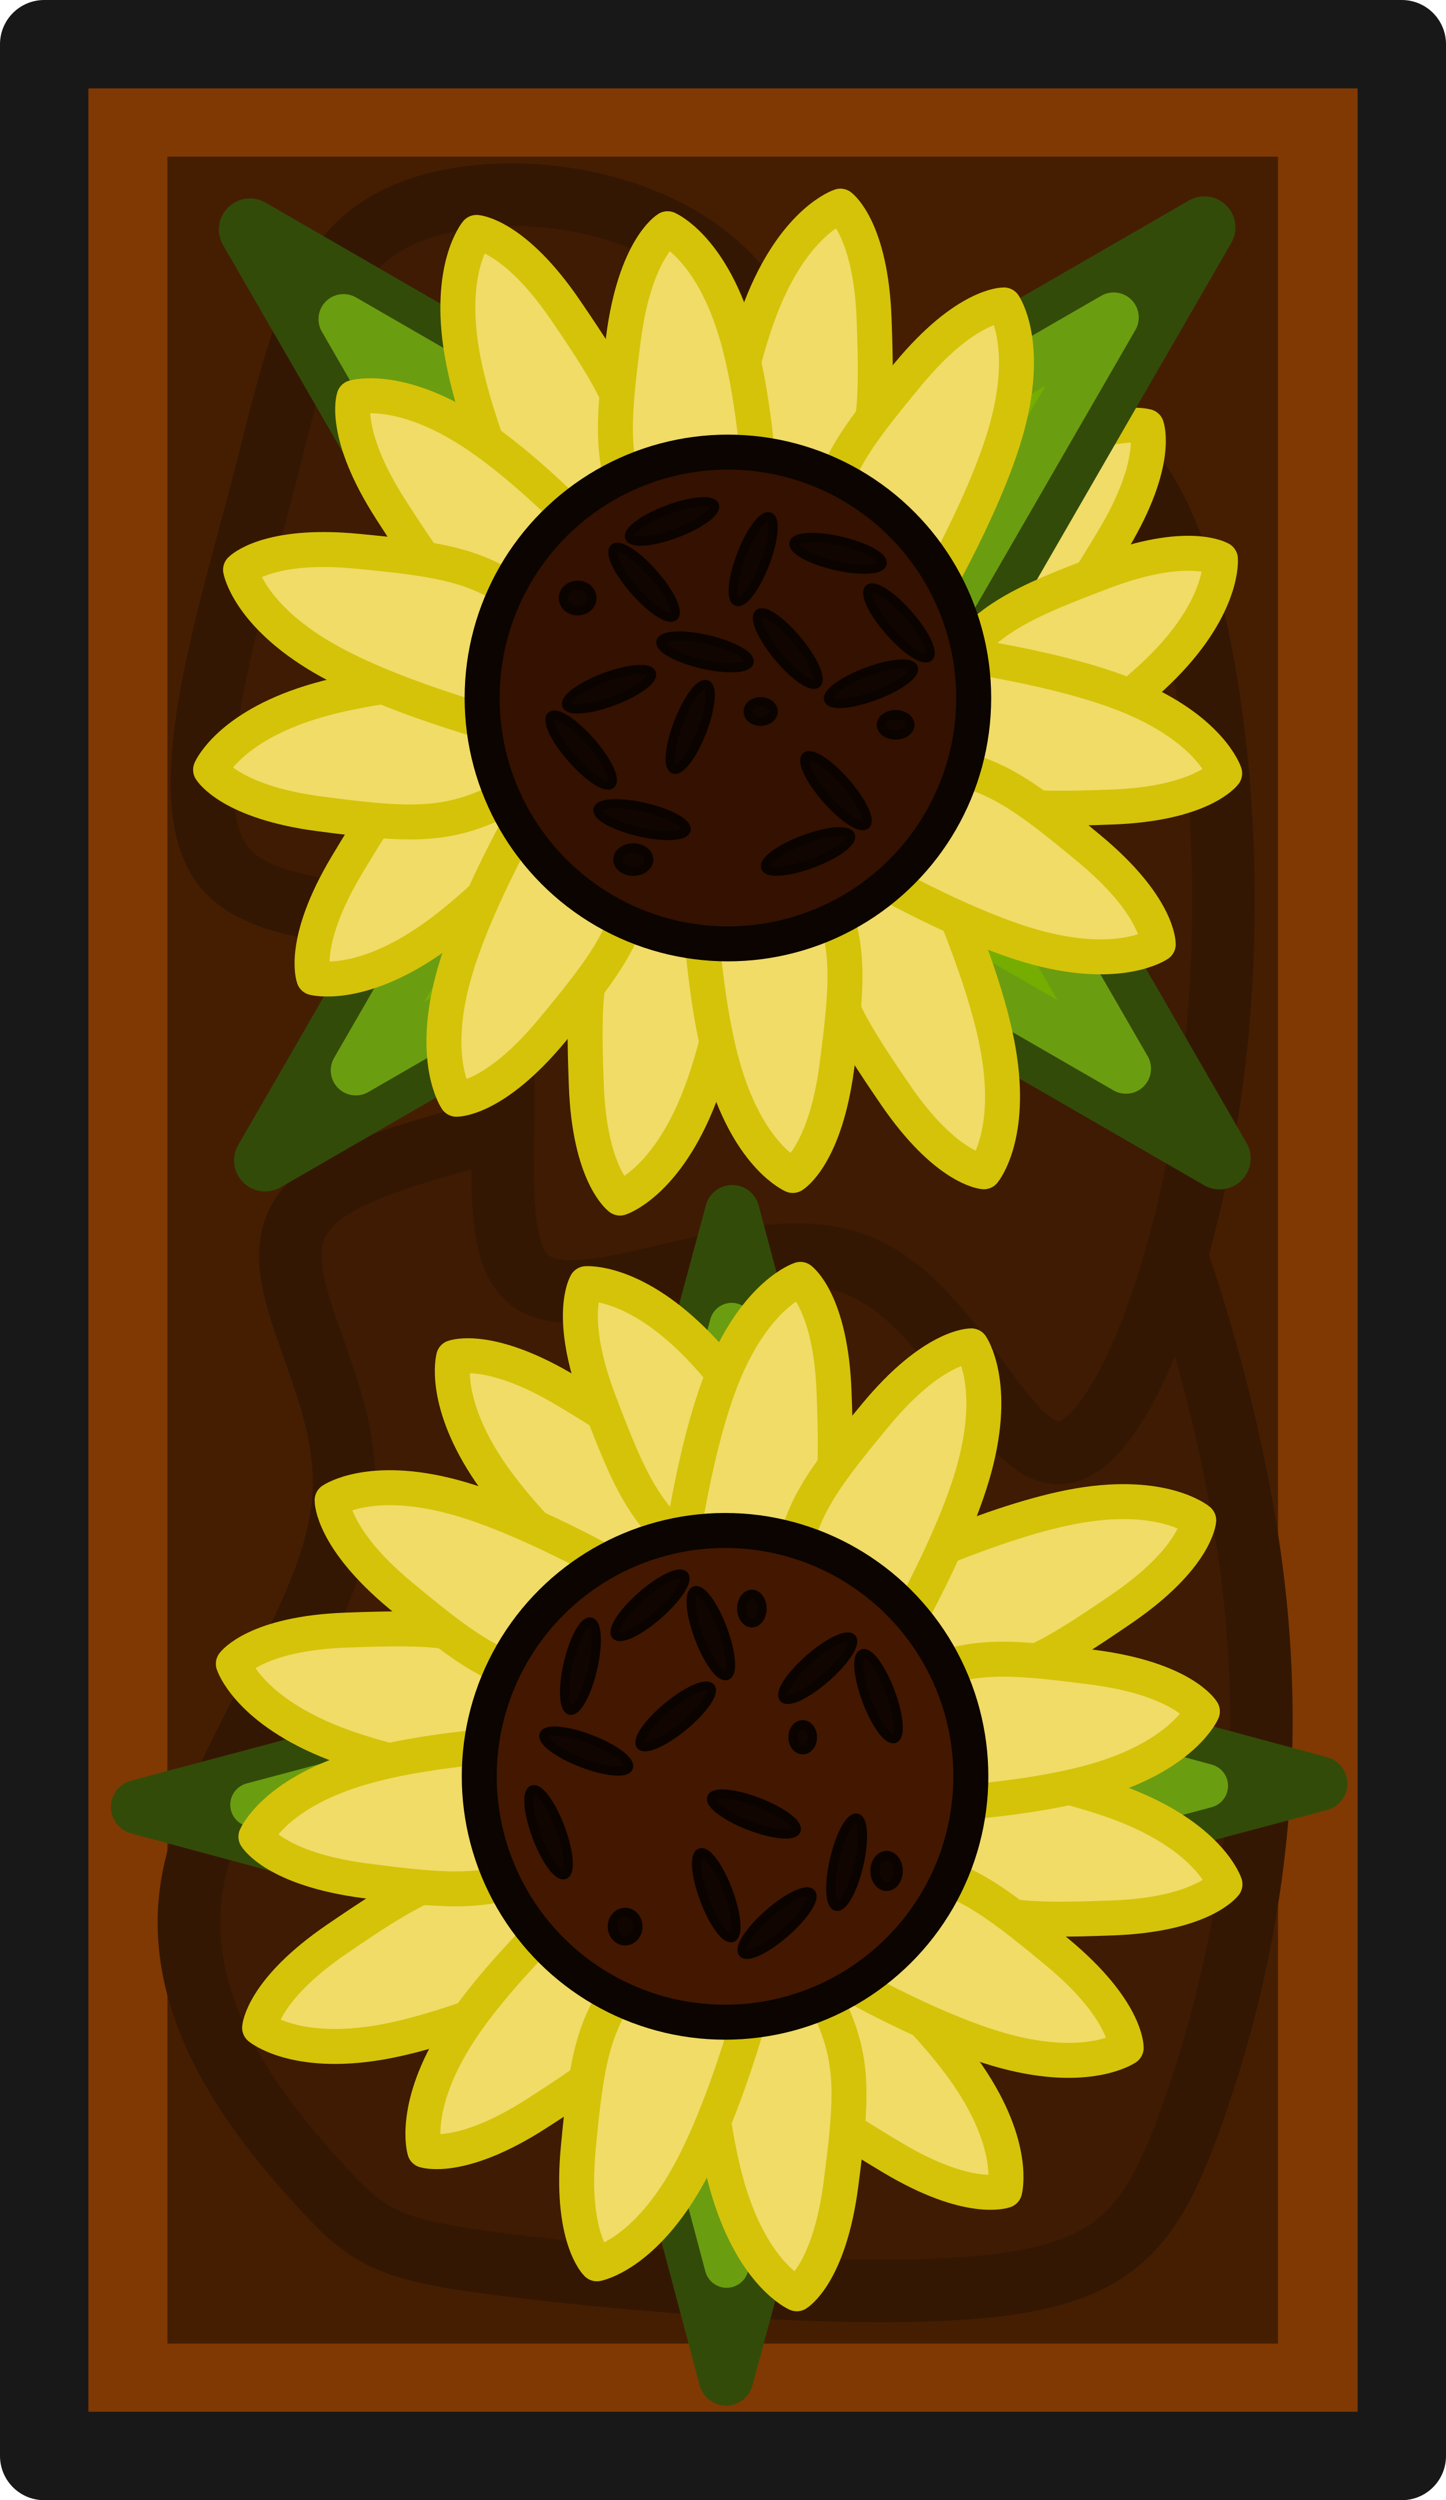 <?xml version="1.0" encoding="UTF-8" standalone="no"?>
<!-- Created with Inkscape (http://www.inkscape.org/) -->

<svg
   width="57.75mm"
   height="99.823mm"
   viewBox="0 0 57.75 99.823"
   version="1.1"
   id="svg1"
   inkscape:export-filename="flower_garden_3.svg"
   inkscape:export-xdpi="96"
   inkscape:export-ydpi="96"
   xml:space="preserve"
   sodipodi:docname="flower_garden_4.svg"
   inkscape:version="1.3 (0e150ed6c4, 2023-07-21)"
   xmlns:inkscape="http://www.inkscape.org/namespaces/inkscape"
   xmlns:sodipodi="http://sodipodi.sourceforge.net/DTD/sodipodi-0.dtd"
   xmlns="http://www.w3.org/2000/svg"
   xmlns:svg="http://www.w3.org/2000/svg"><sodipodi:namedview
     id="namedview1"
     pagecolor="#ffffff"
     bordercolor="#000000"
     borderopacity="0.25"
     inkscape:showpageshadow="2"
     inkscape:pageopacity="0.0"
     inkscape:pagecheckerboard="0"
     inkscape:deskcolor="#d1d1d1"
     inkscape:document-units="mm"
     inkscape:zoom="3.1567599"
     inkscape:cx="29.460588"
     inkscape:cy="232.3585"
     inkscape:window-width="2560"
     inkscape:window-height="1369"
     inkscape:window-x="-8"
     inkscape:window-y="-8"
     inkscape:window-maximized="1"
     inkscape:current-layer="layer1" /><defs
     id="defs1"><inkscape:path-effect
       effect="bspline"
       id="path-effect47"
       is_visible="true"
       lpeversion="1.3"
       weight="33.333"
       steps="2"
       helper_size="0"
       apply_no_weight="true"
       apply_with_weight="true"
       only_selected="false"
       uniform="false" /><inkscape:path-effect
       effect="bspline"
       id="path-effect30"
       is_visible="true"
       lpeversion="1.3"
       weight="33.333"
       steps="2"
       helper_size="0"
       apply_no_weight="true"
       apply_with_weight="true"
       only_selected="false"
       uniform="false" /></defs><g
     inkscape:label="Layer 1"
     inkscape:groupmode="layer"
     id="layer1"><rect
       style="fill:#451e02;fill-opacity:1;stroke:#803902;stroke-width:3.206;stroke-linecap:round;stroke-linejoin:miter;stroke-miterlimit:5;stroke-dasharray:none;stroke-opacity:1;paint-order:fill markers stroke"
       id="rect3"
       width="90.522"
       height="47.56"
       x="-95.173"
       y="5.083"
       ry="0"
       transform="rotate(-90)"
       sodipodi:insensitive="true" /><rect
       style="fill:none;fill-opacity:1;stroke:#181818;stroke-width:3.53;stroke-linecap:round;stroke-linejoin:round;stroke-miterlimit:5;stroke-dasharray:none;stroke-opacity:1;paint-order:fill markers stroke"
       id="rect2"
       width="96.293"
       height="54.22"
       x="-98.058"
       y="1.765"
       ry="0"
       transform="rotate(-90)"
       sodipodi:insensitive="true" /><path
       style="fill:#3e1b02;fill-opacity:1;stroke:#341702;stroke-width:2.5;stroke-linecap:round;stroke-linejoin:round;stroke-miterlimit:5;stroke-dasharray:none;stroke-opacity:1;paint-order:fill markers stroke"
       d="M 20.284,90.442 C 15.404,89.834 14.718,89.397 12.597,87.043 10.477,84.689 6.922,80.417 7.64,75.443 8.357,70.47 13.346,64.795 13.72,59.837 14.094,54.879 9.853,50.639 12.426,48.066 c 2.573,-2.572 11.958,-3.477 17.898,-5.737 5.94,-2.261 8.435,-5.878 11.631,-2.292 3.196,3.586 7.094,14.375 8.123,23.402 1.029,9.027 -0.811,16.292 -2.417,20.86 -1.606,4.568 -2.978,6.439 -8.201,6.985 -5.223,0.546 -14.297,-0.234 -19.176,-0.842 z"
       id="path47"
       inkscape:path-effect="#path-effect47"
       inkscape:original-d="M 16.089625,90.270281 C 15.403633,89.83374 14.717642,89.397201 14.03165,88.96066 10.476894,84.688719 6.9222807,80.416944 3.367596,76.145087 8.3567269,70.46995 13.345658,64.795042 18.334689,59.120018 14.093928,54.879258 9.8533364,50.638664 5.6126599,46.397989 14.998462,45.493709 24.383889,44.589467 33.769503,43.685203 c 2.494566,-3.617119 4.989031,-7.234095 7.483547,-10.851142 3.897759,10.788996 7.795363,21.577559 11.693043,32.366339 -1.839743,7.265421 -3.67941,14.530554 -5.519116,21.795829 -1.372012,1.870925 -2.743967,3.741775 -4.115951,5.612662 -9.073983,-0.779552 -18.1476,-1.559073 -27.221401,-2.33861 z" /><path
       style="fill:#3e1b02;fill-opacity:1;stroke:#341702;stroke-width:2.5;stroke-linecap:round;stroke-linejoin:round;stroke-miterlimit:5;stroke-dasharray:none;stroke-opacity:1;paint-order:fill markers stroke"
       d="m 10.446,19.582 c 1.403,-5.363 2.027,-9.199 5.363,-10.867 3.336,-1.668 9.386,-1.169 12.8,1.809 3.414,2.978 4.194,8.435 6.688,8.996 2.495,0.561 6.704,-3.773 9.604,-0.982 2.9,2.791 4.49,12.706 3.804,21.702 -0.686,8.996 -3.648,17.072 -6.096,17.727 -2.448,0.655 -4.381,-6.111 -8.606,-7.546 C 29.778,48.986 23.261,52.884 21.11,51.075 18.958,49.267 21.172,41.752 19.161,38.743 17.15,35.734 10.914,37.231 8.887,34.533 6.86,31.836 9.043,24.945 10.446,19.582 Z"
       id="path29"
       inkscape:path-effect="#path-effect30"
       inkscape:original-d="m 11.22532,18.054056 c 0.623629,-3.835317 1.247258,-7.670635 1.870887,-11.5059528 6.049321,0.4989132 12.0984,0.9978062 18.1476,1.4967093 0.779552,5.4568625 1.559073,10.9135055 2.338609,16.3702585 4.209579,-4.334308 8.418989,-8.668441 12.628483,-13.002662 1.590286,9.915897 3.180509,19.831398 4.770763,29.747097 -2.962296,8.076155 -5.924476,16.15199 -8.886711,24.227983 C 40.161662,58.620979 38.228452,51.854742 36.295203,45.088368 29.77815,48.986127 23.261358,52.883731 16.744436,56.781411 18.958362,49.266533 21.172201,41.751953 23.386083,34.237226 17.14967,35.733966 10.913505,37.230645 4.6772165,38.727353 6.8599615,31.836116 9.042619,24.945156 11.22532,18.054056 Z" /><path
       style="fill:#f0dc67;fill-opacity:1;stroke:#d5c309;stroke-width:1.396;stroke-linecap:round;stroke-linejoin:round;stroke-miterlimit:5;stroke-dasharray:none;stroke-opacity:1;paint-order:fill markers stroke"
       d="m 34.996,24.507 c 0,0 3.357,-4.073 6.2,-6.014 2.843,-1.94 4.598,-1.467 4.598,-1.467 0,0 0.525,1.419 -1.326,4.507 -1.802,3.005 -2.674,4.258 -4.839,5.295 -2.165,1.037 -2.828,1.098 -2.828,1.098 z"
       id="path28"
       sodipodi:nodetypes="cscsscc" /><path
       style="fill:#426300;fill-opacity:1;stroke:#334b08;stroke-width:2.479;stroke-linecap:round;stroke-linejoin:round;stroke-miterlimit:5;stroke-dasharray:none;stroke-opacity:1;paint-order:fill markers stroke"
       d="M 28.589,20.345 48.1,9.08 37.081,28.167 Z"
       id="path20-0" /><path
       style="fill:#426300;fill-opacity:1;stroke:#334b08;stroke-width:2.479;stroke-linecap:round;stroke-linejoin:round;stroke-miterlimit:5;stroke-dasharray:none;stroke-opacity:1;paint-order:fill markers stroke"
       d="m 37.443,26.738 11.265,19.511 L 29.621,35.229 Z"
       id="path21-6" /><path
       style="fill:#426300;fill-opacity:1;stroke:#334b08;stroke-width:2.479;stroke-linecap:round;stroke-linejoin:round;stroke-miterlimit:5;stroke-dasharray:none;stroke-opacity:1;paint-order:fill markers stroke"
       d="m 30.1,35.066 -19.511,11.265 11.02,-19.087 z"
       id="path22-8" /><path
       style="fill:#426300;fill-opacity:1;stroke:#334b08;stroke-width:2.479;stroke-linecap:round;stroke-linejoin:round;stroke-miterlimit:5;stroke-dasharray:none;stroke-opacity:1;paint-order:fill markers stroke"
       d="M 21.246,28.673 9.981,9.162 29.068,20.182 Z"
       id="path23-9" /><path
       style="fill:#75ae00;fill-opacity:1;stroke:#6b9d11;stroke-width:2;stroke-linecap:round;stroke-linejoin:round;stroke-miterlimit:5;stroke-dasharray:none;stroke-opacity:1;paint-order:fill markers stroke"
       d="m 28.735,21.766 15.744,-9.09 -8.892,15.402 z"
       id="path17-7" /><path
       style="fill:#75ae00;fill-opacity:1;stroke:#6b9d11;stroke-width:2;stroke-linecap:round;stroke-linejoin:round;stroke-miterlimit:5;stroke-dasharray:none;stroke-opacity:1;paint-order:fill markers stroke"
       d="m 35.879,26.924 9.09,15.744 -15.402,-8.892 z"
       id="path18-3" /><path
       style="fill:#75ae00;fill-opacity:1;stroke:#6b9d11;stroke-width:2;stroke-linecap:round;stroke-linejoin:round;stroke-miterlimit:5;stroke-dasharray:none;stroke-opacity:1;paint-order:fill markers stroke"
       d="m 29.954,33.645 -15.744,9.09 8.892,-15.402 z"
       id="path16-6" /><path
       style="fill:#75ae00;fill-opacity:1;stroke:#6b9d11;stroke-width:2;stroke-linecap:round;stroke-linejoin:round;stroke-miterlimit:5;stroke-dasharray:none;stroke-opacity:1;paint-order:fill markers stroke"
       d="m 22.81,28.486 -9.09,-15.744 15.402,8.892 z"
       id="path15-2" /><path
       style="fill:#426300;fill-opacity:1;stroke:#334b08;stroke-width:2.182;stroke-linecap:round;stroke-linejoin:round;stroke-miterlimit:5;stroke-dasharray:none;stroke-opacity:1;paint-order:fill markers stroke"
       d="M 34.166,75.802 28.997,94.956 24.009,76.2 Z"
       id="path20-0-6" /><path
       style="fill:#426300;fill-opacity:1;stroke:#334b08;stroke-width:2.182;stroke-linecap:round;stroke-linejoin:round;stroke-miterlimit:5;stroke-dasharray:none;stroke-opacity:1;paint-order:fill markers stroke"
       d="M 24.671,77.317 5.52,72.147 24.273,67.158 Z"
       id="path21-6-6" /><path
       style="fill:#426300;fill-opacity:1;stroke:#334b08;stroke-width:2.182;stroke-linecap:round;stroke-linejoin:round;stroke-miterlimit:5;stroke-dasharray:none;stroke-opacity:1;paint-order:fill markers stroke"
       d="m 24.075,67.558 5.169,-19.154 4.988,18.756 z"
       id="path22-8-8" /><path
       style="fill:#426300;fill-opacity:1;stroke:#334b08;stroke-width:2.182;stroke-linecap:round;stroke-linejoin:round;stroke-miterlimit:5;stroke-dasharray:none;stroke-opacity:1;paint-order:fill markers stroke"
       d="m 33.57,66.043 19.15,5.17 -18.752,4.989 z"
       id="path23-9-6" /><path
       style="fill:#75ae00;fill-opacity:1;stroke:#6b9d11;stroke-width:1.761;stroke-linecap:round;stroke-linejoin:round;stroke-miterlimit:5;stroke-dasharray:none;stroke-opacity:1;paint-order:fill markers stroke"
       d="M 33.191,75.006 29.021,90.462 24.996,75.327 Z"
       id="path17-7-0" /><path
       style="fill:#75ae00;fill-opacity:1;stroke:#6b9d11;stroke-width:1.761;stroke-linecap:round;stroke-linejoin:round;stroke-miterlimit:5;stroke-dasharray:none;stroke-opacity:1;paint-order:fill markers stroke"
       d="M 25.53,76.229 10.077,72.057 25.209,68.031 Z"
       id="path18-3-6" /><path
       style="fill:#75ae00;fill-opacity:1;stroke:#6b9d11;stroke-width:1.761;stroke-linecap:round;stroke-linejoin:round;stroke-miterlimit:5;stroke-dasharray:none;stroke-opacity:1;paint-order:fill markers stroke"
       d="m 25.049,68.354 4.171,-15.456 4.025,15.135 z"
       id="path16-6-5" /><path
       style="fill:#75ae00;fill-opacity:1;stroke:#6b9d11;stroke-width:1.761;stroke-linecap:round;stroke-linejoin:round;stroke-miterlimit:5;stroke-dasharray:none;stroke-opacity:1;paint-order:fill markers stroke"
       d="m 32.711,67.131 15.453,4.172 -15.132,4.026 z"
       id="path15-2-2" /><path
       style="fill:#f0dc67;fill-opacity:1;stroke:#d5c309;stroke-width:1.396;stroke-linecap:round;stroke-linejoin:round;stroke-miterlimit:5;stroke-dasharray:none;stroke-opacity:1;paint-order:fill markers stroke"
       d="m 39.462,31.618 c 0,0 4.604,-2.58 7.019,-5.034 2.414,-2.454 2.26,-4.264 2.26,-4.264 0,0 -1.304,-0.769 -4.67,0.506 -3.277,1.24 -4.665,1.876 -6.07,3.823 -1.404,1.947 -1.582,2.588 -1.582,2.588 z"
       id="path28-1"
       sodipodi:nodetypes="cscsscc" /><path
       style="fill:#f0dc67;fill-opacity:1;stroke:#d5c309;stroke-width:1.396;stroke-linecap:round;stroke-linejoin:round;stroke-miterlimit:5;stroke-dasharray:none;stroke-opacity:1;paint-order:fill markers stroke"
       d="m 28.594,20.39 c 0,0 0.592,-5.245 1.916,-8.422 1.325,-3.177 3.053,-3.738 3.053,-3.738 0,0 1.214,0.903 1.346,4.501 0.129,3.502 0.081,5.028 -1.168,7.078 -1.249,2.05 -1.771,2.462 -1.771,2.462 z"
       id="path28-3"
       sodipodi:nodetypes="cscsscc" /><path
       style="fill:#f0dc67;fill-opacity:1;stroke:#d5c309;stroke-width:1.396;stroke-linecap:round;stroke-linejoin:round;stroke-miterlimit:5;stroke-dasharray:none;stroke-opacity:1;paint-order:fill markers stroke"
       d="m 36.615,24.842 c 0,0 2.731,-4.517 3.619,-7.843 0.888,-3.326 -0.14,-4.824 -0.14,-4.824 0,0 -1.513,-0.025 -3.812,2.745 -2.238,2.696 -3.131,3.935 -3.392,6.321 -0.261,2.386 -0.098,3.032 -0.098,3.032 z"
       id="path28-1-8"
       sodipodi:nodetypes="cscsscc" /><path
       style="fill:#f0dc67;fill-opacity:1;stroke:#d5c309;stroke-width:1.396;stroke-linecap:round;stroke-linejoin:round;stroke-miterlimit:5;stroke-dasharray:none;stroke-opacity:1;paint-order:fill markers stroke"
       d="m 21.317,22.215 c 0,0 -2.298,-4.752 -2.872,-8.146 -0.574,-3.394 0.589,-4.79 0.589,-4.79 0,0 1.509,0.116 3.54,3.089 1.977,2.893 2.751,4.209 2.788,6.609 0.037,2.4 -0.185,3.028 -0.185,3.028 z"
       id="path28-5"
       sodipodi:nodetypes="cscsscc" /><path
       style="fill:#f0dc67;fill-opacity:1;stroke:#d5c309;stroke-width:1.396;stroke-linecap:round;stroke-linejoin:round;stroke-miterlimit:5;stroke-dasharray:none;stroke-opacity:1;paint-order:fill markers stroke"
       d="m 30.477,21.702 c 0,0 -0.1,-5.277 -1.123,-8.564 -1.023,-3.287 -2.692,-4.006 -2.692,-4.006 0,0 -1.293,0.786 -1.76,4.356 -0.454,3.474 -0.55,4.998 0.503,7.156 1.053,2.157 1.534,2.617 1.534,2.617 z"
       id="path28-1-3"
       sodipodi:nodetypes="cscsscc" /><path
       style="fill:#f0dc67;fill-opacity:1;stroke:#d5c309;stroke-width:1.396;stroke-linecap:round;stroke-linejoin:round;stroke-miterlimit:5;stroke-dasharray:none;stroke-opacity:1;paint-order:fill markers stroke"
       d="m 25.16,23.015 c 0,0 -3.48,-3.968 -6.382,-5.82 -2.902,-1.852 -4.641,-1.325 -4.641,-1.325 0,0 -0.481,1.435 1.464,4.464 1.894,2.948 2.804,4.174 5,5.144 2.196,0.97 2.86,1.01 2.86,1.01 z"
       id="path28-1-8-2"
       sodipodi:nodetypes="cscsscc" /><path
       style="fill:#f0dc67;fill-opacity:1;stroke:#d5c309;stroke-width:1.396;stroke-linecap:round;stroke-linejoin:round;stroke-miterlimit:5;stroke-dasharray:none;stroke-opacity:1;paint-order:fill markers stroke"
       d="m 23.329,31.557 c 0,0 -3.357,4.073 -6.2,6.014 -2.843,1.94 -4.598,1.467 -4.598,1.467 0,0 -0.525,-1.419 1.326,-4.507 1.802,-3.005 2.674,-4.258 4.839,-5.295 2.165,-1.037 2.828,-1.098 2.828,-1.098 z"
       id="path28-6"
       sodipodi:nodetypes="cscsscc" /><path
       style="fill:#f0dc67;fill-opacity:1;stroke:#d5c309;stroke-width:1.396;stroke-linecap:round;stroke-linejoin:round;stroke-miterlimit:5;stroke-dasharray:none;stroke-opacity:1;paint-order:fill markers stroke"
       d="m 20.98,26.919 c 0,0 -5.277,0.1 -8.564,1.123 -3.287,1.023 -4.006,2.692 -4.006,2.692 0,0 0.786,1.293 4.356,1.76 3.474,0.454 4.998,0.55 7.156,-0.503 2.157,-1.053 2.617,-1.534 2.617,-1.534 z"
       id="path28-1-2"
       sodipodi:nodetypes="cscsscc" /><path
       style="fill:#f0dc67;fill-opacity:1;stroke:#d5c309;stroke-width:1.396;stroke-linecap:round;stroke-linejoin:round;stroke-miterlimit:5;stroke-dasharray:none;stroke-opacity:1;paint-order:fill markers stroke"
       d="m 29.731,35.674 c 0,0 -0.592,5.245 -1.916,8.422 -1.325,3.177 -3.053,3.738 -3.053,3.738 0,0 -1.214,-0.903 -1.346,-4.501 -0.129,-3.502 -0.081,-5.028 1.168,-7.078 1.249,-2.05 1.771,-2.462 1.771,-2.462 z"
       id="path28-3-2"
       sodipodi:nodetypes="cscsscc" /><path
       style="fill:#f0dc67;fill-opacity:1;stroke:#d5c309;stroke-width:1.396;stroke-linecap:round;stroke-linejoin:round;stroke-miterlimit:5;stroke-dasharray:none;stroke-opacity:1;paint-order:fill markers stroke"
       d="m 21.71,31.222 c 0,0 -2.731,4.517 -3.619,7.843 -0.888,3.326 0.14,4.824 0.14,4.824 0,0 1.513,0.025 3.812,-2.745 2.238,-2.696 3.131,-3.935 3.392,-6.321 0.261,-2.386 0.098,-3.032 0.098,-3.032 z"
       id="path28-1-8-4"
       sodipodi:nodetypes="cscsscc" /><path
       style="fill:#f0dc67;fill-opacity:1;stroke:#d5c309;stroke-width:1.396;stroke-linecap:round;stroke-linejoin:round;stroke-miterlimit:5;stroke-dasharray:none;stroke-opacity:1;paint-order:fill markers stroke"
       d="m 37.008,33.849 c 0,0 2.298,4.752 2.872,8.146 0.574,3.394 -0.589,4.79 -0.589,4.79 0,0 -1.509,-0.116 -3.54,-3.089 -1.977,-2.893 -2.751,-4.209 -2.788,-6.609 -0.037,-2.4 0.185,-3.028 0.185,-3.028 z"
       id="path28-5-3"
       sodipodi:nodetypes="cscsscc" /><path
       style="fill:#f0dc67;fill-opacity:1;stroke:#d5c309;stroke-width:1.396;stroke-linecap:round;stroke-linejoin:round;stroke-miterlimit:5;stroke-dasharray:none;stroke-opacity:1;paint-order:fill markers stroke"
       d="m 27.848,34.362 c 0,0 0.1,5.277 1.123,8.564 1.023,3.287 2.692,4.006 2.692,4.006 0,0 1.293,-0.786 1.76,-4.356 0.454,-3.474 0.55,-4.998 -0.503,-7.156 -1.053,-2.157 -1.534,-2.617 -1.534,-2.617 z"
       id="path28-1-3-8"
       sodipodi:nodetypes="cscsscc" /><path
       style="fill:#f0dc67;fill-opacity:1;stroke:#d5c309;stroke-width:1.396;stroke-linecap:round;stroke-linejoin:round;stroke-miterlimit:5;stroke-dasharray:none;stroke-opacity:1;paint-order:fill markers stroke"
       d="m 36.751,25.907 c 0,0 5.245,0.592 8.422,1.916 3.177,1.325 3.738,3.053 3.738,3.053 0,0 -0.903,1.214 -4.501,1.346 -3.502,0.129 -5.028,0.081 -7.078,-1.168 -2.05,-1.249 -2.462,-1.771 -2.462,-1.771 z"
       id="path28-3-5-3"
       sodipodi:nodetypes="cscsscc" /><path
       style="fill:#f0dc67;fill-opacity:1;stroke:#d5c309;stroke-width:1.396;stroke-linecap:round;stroke-linejoin:round;stroke-miterlimit:5;stroke-dasharray:none;stroke-opacity:1;paint-order:fill markers stroke"
       d="m 33.591,34.223 c 0,0 4.517,2.731 7.843,3.619 3.326,0.888 4.824,-0.14 4.824,-0.14 0,0 0.025,-1.513 -2.745,-3.812 -2.696,-2.238 -3.935,-3.131 -6.321,-3.392 -2.386,-0.261 -3.032,-0.098 -3.032,-0.098 z"
       id="path28-1-8-2-4"
       sodipodi:nodetypes="cscsscc" /><path
       style="fill:#f0dc67;fill-opacity:1;stroke:#d5c309;stroke-width:1.396;stroke-linecap:round;stroke-linejoin:round;stroke-miterlimit:5;stroke-dasharray:none;stroke-opacity:1;paint-order:fill markers stroke"
       d="m 21.009,29.275 c 0,0 -5.122,-1.275 -8.098,-3.006 -2.976,-1.731 -3.304,-3.518 -3.304,-3.518 0,0 1.055,-1.085 4.638,-0.744 3.488,0.332 4.995,0.58 6.863,2.087 1.868,1.508 2.208,2.079 2.208,2.079 z"
       id="path28-3-5"
       sodipodi:nodetypes="cscsscc" /><circle
       style="fill:#341100;fill-opacity:1;stroke:#0b0400;stroke-width:1.396;stroke-linecap:round;stroke-linejoin:round;stroke-miterlimit:5;stroke-dasharray:none;stroke-opacity:1;paint-order:fill markers stroke"
       id="path27"
       cx="29.071"
       cy="27.868"
       r="9.817" /><ellipse
       style="fill:#100500;fill-opacity:1;stroke:#0a0300;stroke-width:0.36;stroke-linecap:round;stroke-linejoin:round;stroke-miterlimit:5;stroke-dasharray:none;stroke-opacity:1;paint-order:fill markers stroke"
       id="path30"
       cx="17.799"
       cy="28.93"
       rx="1.809"
       ry="0.5"
       transform="rotate(-20.596)" /><ellipse
       style="fill:#100500;fill-opacity:1;stroke:#0a0300;stroke-width:0.36;stroke-linecap:round;stroke-linejoin:round;stroke-miterlimit:5;stroke-dasharray:none;stroke-opacity:1;paint-order:fill markers stroke"
       id="ellipse30"
       cx="-9.977"
       cy="36.106"
       rx="1.809"
       ry="0.5"
       transform="rotate(-68.865)" /><ellipse
       style="fill:#100500;fill-opacity:1;stroke:#0a0300;stroke-width:0.36;stroke-linecap:round;stroke-linejoin:round;stroke-miterlimit:5;stroke-dasharray:none;stroke-opacity:1;paint-order:fill markers stroke"
       id="ellipse31"
       cx="-37.604"
       cy="-13.937"
       rx="1.809"
       ry="0.5"
       transform="rotate(-166.908)" /><ellipse
       style="fill:#100500;fill-opacity:1;stroke:#0a0300;stroke-width:0.36;stroke-linecap:round;stroke-linejoin:round;stroke-miterlimit:5;stroke-dasharray:none;stroke-opacity:1;paint-order:fill markers stroke"
       id="ellipse32"
       cx="-42.364"
       cy="10.618"
       rx="1.809"
       ry="0.5"
       transform="rotate(-131.216)" /><ellipse
       style="fill:#100500;fill-opacity:1;stroke:#0a0300;stroke-width:0.36;stroke-linecap:round;stroke-linejoin:round;stroke-miterlimit:5;stroke-dasharray:none;stroke-opacity:1;paint-order:fill markers stroke"
       id="ellipse33"
       cx="-22.959"
       cy="-37.792"
       rx="1.809"
       ry="0.5"
       transform="rotate(159.404)" /><ellipse
       style="fill:#100500;fill-opacity:1;stroke:#0a0300;stroke-width:0.36;stroke-linecap:round;stroke-linejoin:round;stroke-miterlimit:5;stroke-dasharray:none;stroke-opacity:1;paint-order:fill markers stroke"
       id="ellipse34"
       cx="40.005"
       cy="-7.747"
       rx="1.809"
       ry="0.5"
       transform="rotate(50.415)" /><ellipse
       style="fill:#100500;fill-opacity:1;stroke:#0a0300;stroke-width:0.36;stroke-linecap:round;stroke-linejoin:round;stroke-miterlimit:5;stroke-dasharray:none;stroke-opacity:1;paint-order:fill markers stroke"
       id="ellipse35"
       cx="33.319"
       cy="18.973"
       rx="1.809"
       ry="0.5"
       transform="rotate(13.092)" /><ellipse
       style="fill:#100500;fill-opacity:1;stroke:#0a0300;stroke-width:0.36;stroke-linecap:round;stroke-linejoin:round;stroke-miterlimit:5;stroke-dasharray:none;stroke-opacity:1;paint-order:fill markers stroke"
       id="ellipse36"
       cx="34.438"
       cy="-4.032"
       rx="1.809"
       ry="0.5"
       transform="rotate(48.784)" /><ellipse
       style="fill:#100500;fill-opacity:1;stroke:#0a0300;stroke-width:0.36;stroke-linecap:round;stroke-linejoin:round;stroke-miterlimit:5;stroke-dasharray:none;stroke-opacity:1;paint-order:fill markers stroke"
       id="ellipse37"
       cx="13.09"
       cy="34.315"
       rx="1.809"
       ry="0.5"
       transform="rotate(-20.596)" /><ellipse
       style="fill:#100500;fill-opacity:1;stroke:#0a0300;stroke-width:0.36;stroke-linecap:round;stroke-linejoin:round;stroke-miterlimit:5;stroke-dasharray:none;stroke-opacity:1;paint-order:fill markers stroke"
       id="ellipse38"
       cx="-17.13"
       cy="36.176"
       rx="1.809"
       ry="0.5"
       transform="rotate(-68.865)" /><ellipse
       style="fill:#100500;fill-opacity:1;stroke:#0a0300;stroke-width:0.36;stroke-linecap:round;stroke-linejoin:round;stroke-miterlimit:5;stroke-dasharray:none;stroke-opacity:1;paint-order:fill markers stroke"
       id="ellipse40"
       cx="-45.745"
       cy="4.314"
       rx="1.809"
       ry="0.5"
       transform="rotate(-131.216)" /><ellipse
       style="fill:#100500;fill-opacity:1;stroke:#0a0300;stroke-width:0.36;stroke-linecap:round;stroke-linejoin:round;stroke-miterlimit:5;stroke-dasharray:none;stroke-opacity:1;paint-order:fill markers stroke"
       id="ellipse41"
       cx="-18.25"
       cy="-43.177"
       rx="1.809"
       ry="0.5"
       transform="rotate(159.404)" /><ellipse
       style="fill:#100500;fill-opacity:1;stroke:#0a0300;stroke-width:0.36;stroke-linecap:round;stroke-linejoin:round;stroke-miterlimit:5;stroke-dasharray:none;stroke-opacity:1;paint-order:fill markers stroke"
       id="ellipse42"
       cx="32.388"
       cy="26.066"
       rx="1.809"
       ry="0.5"
       transform="rotate(13.092)" /><ellipse
       style="fill:#100500;fill-opacity:1;stroke:#0a0300;stroke-width:0.36;stroke-linecap:round;stroke-linejoin:round;stroke-miterlimit:5;stroke-dasharray:none;stroke-opacity:1;paint-order:fill markers stroke"
       id="ellipse43"
       cx="37.82"
       cy="2.272"
       rx="1.809"
       ry="0.5"
       transform="rotate(48.784)" /><ellipse
       style="fill:#100500;fill-opacity:1;stroke:#0a0300;stroke-width:0.36;stroke-linecap:round;stroke-linejoin:round;stroke-miterlimit:5;stroke-dasharray:none;stroke-opacity:1;paint-order:fill markers stroke"
       id="path43"
       cx="30.379"
       cy="28.408"
       rx="0.503"
       ry="0.392" /><ellipse
       style="fill:#100500;fill-opacity:1;stroke:#0a0300;stroke-width:0.36;stroke-linecap:round;stroke-linejoin:round;stroke-miterlimit:5;stroke-dasharray:none;stroke-opacity:1;paint-order:fill markers stroke"
       id="path44"
       cx="35.769"
       cy="28.94"
       rx="0.573"
       ry="0.409" /><ellipse
       style="fill:#100500;fill-opacity:1;stroke:#0a0300;stroke-width:0.36;stroke-linecap:round;stroke-linejoin:round;stroke-miterlimit:5;stroke-dasharray:none;stroke-opacity:1;paint-order:fill markers stroke"
       id="path45"
       cx="25.292"
       cy="34.319"
       rx="0.62"
       ry="0.468" /><ellipse
       style="fill:#100500;fill-opacity:1;stroke:#0a0300;stroke-width:0.36;stroke-linecap:round;stroke-linejoin:round;stroke-miterlimit:5;stroke-dasharray:none;stroke-opacity:1;paint-order:fill markers stroke"
       id="path46"
       cx="23.07"
       cy="23.877"
       rx="0.573"
       ry="0.514" /><path
       style="fill:#f0dc67;fill-opacity:1;stroke:#d5c309;stroke-width:1.396;stroke-linecap:round;stroke-linejoin:round;stroke-miterlimit:5;stroke-dasharray:none;stroke-opacity:1;paint-order:fill markers stroke"
       d="m 25.596,64.996 c 0,0 -4.073,-3.357 -6.014,-6.2 -1.94,-2.843 -1.467,-4.598 -1.467,-4.598 0,0 1.419,-0.525 4.507,1.326 3.005,1.802 4.258,2.674 5.295,4.839 1.037,2.165 1.098,2.828 1.098,2.828 z"
       id="path28-64"
       sodipodi:nodetypes="cscsscc" /><path
       style="fill:#f0dc67;fill-opacity:1;stroke:#d5c309;stroke-width:1.396;stroke-linecap:round;stroke-linejoin:round;stroke-miterlimit:5;stroke-dasharray:none;stroke-opacity:1;paint-order:fill markers stroke"
       d="m 32.707,60.531 c 0,0 -2.58,-4.604 -5.034,-7.019 -2.454,-2.414 -4.264,-2.26 -4.264,-2.26 0,0 -0.769,1.304 0.506,4.67 1.24,3.277 1.876,4.665 3.823,6.07 1.947,1.404 2.588,1.582 2.588,1.582 z"
       id="path28-1-9"
       sodipodi:nodetypes="cscsscc" /><path
       style="fill:#f0dc67;fill-opacity:1;stroke:#d5c309;stroke-width:1.396;stroke-linecap:round;stroke-linejoin:round;stroke-miterlimit:5;stroke-dasharray:none;stroke-opacity:1;paint-order:fill markers stroke"
       d="m 21.479,71.399 c 0,0 -5.245,-0.592 -8.422,-1.916 -3.177,-1.325 -3.738,-3.053 -3.738,-3.053 0,0 0.903,-1.214 4.501,-1.346 3.502,-0.129 5.028,-0.081 7.078,1.168 2.05,1.249 2.462,1.771 2.462,1.771 z"
       id="path28-3-1"
       sodipodi:nodetypes="cscsscc" /><path
       style="fill:#f0dc67;fill-opacity:1;stroke:#d5c309;stroke-width:1.396;stroke-linecap:round;stroke-linejoin:round;stroke-miterlimit:5;stroke-dasharray:none;stroke-opacity:1;paint-order:fill markers stroke"
       d="m 25.931,63.378 c 0,0 -4.517,-2.731 -7.843,-3.619 -3.326,-0.888 -4.824,0.14 -4.824,0.14 0,0 -0.025,1.513 2.745,3.812 2.696,2.238 3.935,3.131 6.321,3.392 2.386,0.261 3.032,0.098 3.032,0.098 z"
       id="path28-1-8-27"
       sodipodi:nodetypes="cscsscc" /><path
       style="fill:#f0dc67;fill-opacity:1;stroke:#d5c309;stroke-width:1.396;stroke-linecap:round;stroke-linejoin:round;stroke-miterlimit:5;stroke-dasharray:none;stroke-opacity:1;paint-order:fill markers stroke"
       d="m 23.304,78.676 c 0,0 -4.752,2.298 -8.146,2.872 -3.394,0.574 -4.79,-0.589 -4.79,-0.589 0,0 0.116,-1.509 3.089,-3.54 2.893,-1.977 4.209,-2.751 6.609,-2.788 2.4,-0.037 3.028,0.185 3.028,0.185 z"
       id="path28-5-6"
       sodipodi:nodetypes="cscsscc" /><path
       style="fill:#f0dc67;fill-opacity:1;stroke:#d5c309;stroke-width:1.396;stroke-linecap:round;stroke-linejoin:round;stroke-miterlimit:5;stroke-dasharray:none;stroke-opacity:1;paint-order:fill markers stroke"
       d="m 22.791,69.516 c 0,0 -5.277,0.1 -8.564,1.123 -3.287,1.023 -4.006,2.692 -4.006,2.692 0,0 0.786,1.293 4.356,1.76 3.474,0.454 4.998,0.55 7.156,-0.503 2.157,-1.053 2.617,-1.534 2.617,-1.534 z"
       id="path28-1-3-9"
       sodipodi:nodetypes="cscsscc" /><path
       style="fill:#f0dc67;fill-opacity:1;stroke:#d5c309;stroke-width:1.396;stroke-linecap:round;stroke-linejoin:round;stroke-miterlimit:5;stroke-dasharray:none;stroke-opacity:1;paint-order:fill markers stroke"
       d="m 24.104,74.832 c 0,0 -3.968,3.48 -5.82,6.382 -1.852,2.902 -1.325,4.641 -1.325,4.641 0,0 1.435,0.481 4.464,-1.464 2.948,-1.894 4.174,-2.804 5.144,-5 0.97,-2.196 1.01,-2.86 1.01,-2.86 z"
       id="path28-1-8-2-6"
       sodipodi:nodetypes="cscsscc" /><path
       style="fill:#f0dc67;fill-opacity:1;stroke:#d5c309;stroke-width:1.396;stroke-linecap:round;stroke-linejoin:round;stroke-miterlimit:5;stroke-dasharray:none;stroke-opacity:1;paint-order:fill markers stroke"
       d="m 32.646,76.664 c 0,0 4.073,3.357 6.014,6.2 1.94,2.843 1.467,4.598 1.467,4.598 0,0 -1.419,0.525 -4.507,-1.326 -3.005,-1.802 -4.258,-2.674 -5.295,-4.839 -1.037,-2.165 -1.098,-2.828 -1.098,-2.828 z"
       id="path28-6-2"
       sodipodi:nodetypes="cscsscc" /><path
       style="fill:#f0dc67;fill-opacity:1;stroke:#d5c309;stroke-width:1.396;stroke-linecap:round;stroke-linejoin:round;stroke-miterlimit:5;stroke-dasharray:none;stroke-opacity:1;paint-order:fill markers stroke"
       d="m 28.008,79.012 c 0,0 0.1,5.277 1.123,8.564 1.023,3.287 2.692,4.006 2.692,4.006 0,0 1.293,-0.786 1.76,-4.356 0.454,-3.474 0.55,-4.998 -0.503,-7.156 -1.053,-2.157 -1.534,-2.617 -1.534,-2.617 z"
       id="path28-1-2-0"
       sodipodi:nodetypes="cscsscc" /><path
       style="fill:#f0dc67;fill-opacity:1;stroke:#d5c309;stroke-width:1.396;stroke-linecap:round;stroke-linejoin:round;stroke-miterlimit:5;stroke-dasharray:none;stroke-opacity:1;paint-order:fill markers stroke"
       d="m 36.763,70.261 c 0,0 5.245,0.592 8.422,1.916 3.177,1.325 3.738,3.053 3.738,3.053 0,0 -0.903,1.214 -4.501,1.346 -3.502,0.129 -5.028,0.081 -7.078,-1.168 -2.05,-1.249 -2.462,-1.771 -2.462,-1.771 z"
       id="path28-3-2-8"
       sodipodi:nodetypes="cscsscc" /><path
       style="fill:#f0dc67;fill-opacity:1;stroke:#d5c309;stroke-width:1.396;stroke-linecap:round;stroke-linejoin:round;stroke-miterlimit:5;stroke-dasharray:none;stroke-opacity:1;paint-order:fill markers stroke"
       d="m 32.311,78.282 c 0,0 4.517,2.731 7.843,3.619 3.326,0.888 4.824,-0.14 4.824,-0.14 0,0 0.025,-1.513 -2.745,-3.812 -2.696,-2.238 -3.935,-3.131 -6.321,-3.392 -2.386,-0.261 -3.032,-0.098 -3.032,-0.098 z"
       id="path28-1-8-4-8"
       sodipodi:nodetypes="cscsscc" /><path
       style="fill:#f0dc67;fill-opacity:1;stroke:#d5c309;stroke-width:1.396;stroke-linecap:round;stroke-linejoin:round;stroke-miterlimit:5;stroke-dasharray:none;stroke-opacity:1;paint-order:fill markers stroke"
       d="m 34.939,62.985 c 0,0 4.752,-2.298 8.146,-2.872 3.394,-0.574 4.79,0.589 4.79,0.589 0,0 -0.116,1.509 -3.089,3.54 -2.893,1.977 -4.209,2.751 -6.609,2.788 -2.4,0.037 -3.028,-0.185 -3.028,-0.185 z"
       id="path28-5-3-4"
       sodipodi:nodetypes="cscsscc" /><path
       style="fill:#f0dc67;fill-opacity:1;stroke:#d5c309;stroke-width:1.396;stroke-linecap:round;stroke-linejoin:round;stroke-miterlimit:5;stroke-dasharray:none;stroke-opacity:1;paint-order:fill markers stroke"
       d="m 35.451,72.144 c 0,0 5.277,-0.1 8.564,-1.123 3.287,-1.023 4.006,-2.692 4.006,-2.692 0,0 -0.786,-1.293 -4.356,-1.76 -3.474,-0.454 -4.998,-0.55 -7.156,0.503 -2.157,1.053 -2.617,1.534 -2.617,1.534 z"
       id="path28-1-3-8-8"
       sodipodi:nodetypes="cscsscc" /><path
       style="fill:#f0dc67;fill-opacity:1;stroke:#d5c309;stroke-width:1.396;stroke-linecap:round;stroke-linejoin:round;stroke-miterlimit:5;stroke-dasharray:none;stroke-opacity:1;paint-order:fill markers stroke"
       d="m 26.996,63.241 c 0,0 0.592,-5.245 1.916,-8.422 1.325,-3.177 3.053,-3.738 3.053,-3.738 0,0 1.214,0.903 1.346,4.501 0.129,3.502 0.081,5.028 -1.168,7.078 -1.249,2.05 -1.771,2.462 -1.771,2.462 z"
       id="path28-3-5-3-0"
       sodipodi:nodetypes="cscsscc" /><path
       style="fill:#f0dc67;fill-opacity:1;stroke:#d5c309;stroke-width:1.396;stroke-linecap:round;stroke-linejoin:round;stroke-miterlimit:5;stroke-dasharray:none;stroke-opacity:1;paint-order:fill markers stroke"
       d="m 35.312,66.402 c 0,0 2.731,-4.517 3.619,-7.843 0.888,-3.326 -0.14,-4.824 -0.14,-4.824 0,0 -1.513,-0.025 -3.812,2.745 -2.238,2.696 -3.131,3.935 -3.392,6.321 -0.261,2.386 -0.098,3.032 -0.098,3.032 z"
       id="path28-1-8-2-4-5"
       sodipodi:nodetypes="cscsscc" /><path
       style="fill:#f0dc67;fill-opacity:1;stroke:#d5c309;stroke-width:1.396;stroke-linecap:round;stroke-linejoin:round;stroke-miterlimit:5;stroke-dasharray:none;stroke-opacity:1;paint-order:fill markers stroke"
       d="m 30.364,78.983 c 0,0 -1.275,5.122 -3.006,8.098 -1.731,2.976 -3.518,3.304 -3.518,3.304 0,0 -1.085,-1.055 -0.744,-4.638 0.332,-3.488 0.58,-4.995 2.087,-6.863 1.508,-1.868 2.079,-2.208 2.079,-2.208 z"
       id="path28-3-5-2"
       sodipodi:nodetypes="cscsscc" /><circle
       style="fill:#431700;fill-opacity:1;stroke:#0b0400;stroke-width:1.396;stroke-linecap:round;stroke-linejoin:round;stroke-miterlimit:5;stroke-dasharray:none;stroke-opacity:1;paint-order:fill markers stroke"
       id="path27-6"
       cx="-70.922"
       cy="28.957"
       r="9.817"
       transform="rotate(-90)" /><ellipse
       style="fill:#100500;fill-opacity:1;stroke:#0a0300;stroke-width:0.36;stroke-linecap:round;stroke-linejoin:round;stroke-miterlimit:5;stroke-dasharray:none;stroke-opacity:1;paint-order:fill markers stroke"
       id="path30-8"
       cx="-76.185"
       cy="-5.226"
       rx="1.809"
       ry="0.5"
       transform="rotate(-110.596)" /><ellipse
       style="fill:#100500;fill-opacity:1;stroke:#0a0300;stroke-width:0.36;stroke-linecap:round;stroke-linejoin:round;stroke-miterlimit:5;stroke-dasharray:none;stroke-opacity:1;paint-order:fill markers stroke"
       id="ellipse30-3"
       cx="-47.047"
       cy="-56.768"
       rx="1.809"
       ry="0.5"
       transform="rotate(-158.865)" /><ellipse
       style="fill:#100500;fill-opacity:1;stroke:#0a0300;stroke-width:0.36;stroke-linecap:round;stroke-linejoin:round;stroke-miterlimit:5;stroke-dasharray:none;stroke-opacity:1;paint-order:fill markers stroke"
       id="ellipse31-1"
       cx="59.543"
       cy="-37.647"
       rx="1.809"
       ry="0.5"
       transform="rotate(103.092)" /><ellipse
       style="fill:#100500;fill-opacity:1;stroke:#0a0300;stroke-width:0.36;stroke-linecap:round;stroke-linejoin:round;stroke-miterlimit:5;stroke-dasharray:none;stroke-opacity:1;paint-order:fill markers stroke"
       id="ellipse32-0"
       cx="22.703"
       cy="-65.317"
       rx="1.809"
       ry="0.5"
       transform="rotate(138.784)" /><ellipse
       style="fill:#100500;fill-opacity:1;stroke:#0a0300;stroke-width:0.36;stroke-linecap:round;stroke-linejoin:round;stroke-miterlimit:5;stroke-dasharray:none;stroke-opacity:1;paint-order:fill markers stroke"
       id="ellipse33-9"
       cx="71.025"
       cy="-3.636"
       rx="1.809"
       ry="0.5"
       transform="rotate(69.404)" /><ellipse
       style="fill:#100500;fill-opacity:1;stroke:#0a0300;stroke-width:0.36;stroke-linecap:round;stroke-linejoin:round;stroke-miterlimit:5;stroke-dasharray:none;stroke-opacity:1;paint-order:fill markers stroke"
       id="ellipse34-7"
       cx="-22.873"
       cy="70.009"
       rx="1.809"
       ry="0.5"
       transform="rotate(-39.585)" /><ellipse
       style="fill:#100500;fill-opacity:1;stroke:#0a0300;stroke-width:0.36;stroke-linecap:round;stroke-linejoin:round;stroke-miterlimit:5;stroke-dasharray:none;stroke-opacity:1;paint-order:fill markers stroke"
       id="ellipse37-1"
       cx="-80.894"
       cy="0.159"
       rx="1.809"
       ry="0.5"
       transform="rotate(-110.596)" /><ellipse
       style="fill:#100500;fill-opacity:1;stroke:#0a0300;stroke-width:0.36;stroke-linecap:round;stroke-linejoin:round;stroke-miterlimit:5;stroke-dasharray:none;stroke-opacity:1;paint-order:fill markers stroke"
       id="ellipse38-0"
       cx="-54.2"
       cy="-56.697"
       rx="1.809"
       ry="0.5"
       transform="rotate(-158.865)" /><ellipse
       style="fill:#100500;fill-opacity:1;stroke:#0a0300;stroke-width:0.36;stroke-linecap:round;stroke-linejoin:round;stroke-miterlimit:5;stroke-dasharray:none;stroke-opacity:1;paint-order:fill markers stroke"
       id="ellipse40-1"
       cx="19.321"
       cy="-71.62"
       rx="1.809"
       ry="0.5"
       transform="rotate(138.784)" /><ellipse
       style="fill:#100500;fill-opacity:1;stroke:#0a0300;stroke-width:0.36;stroke-linecap:round;stroke-linejoin:round;stroke-miterlimit:5;stroke-dasharray:none;stroke-opacity:1;paint-order:fill markers stroke"
       id="ellipse41-0"
       cx="75.734"
       cy="-9.021"
       rx="1.809"
       ry="0.5"
       transform="rotate(69.404)" /><ellipse
       style="fill:#100500;fill-opacity:1;stroke:#0a0300;stroke-width:0.36;stroke-linecap:round;stroke-linejoin:round;stroke-miterlimit:5;stroke-dasharray:none;stroke-opacity:1;paint-order:fill markers stroke"
       id="ellipse42-1"
       cx="-64.759"
       cy="49.776"
       rx="1.809"
       ry="0.5"
       transform="rotate(-76.908)" /><ellipse
       style="fill:#100500;fill-opacity:1;stroke:#0a0300;stroke-width:0.36;stroke-linecap:round;stroke-linejoin:round;stroke-miterlimit:5;stroke-dasharray:none;stroke-opacity:1;paint-order:fill markers stroke"
       id="ellipse43-9"
       cx="-27.247"
       cy="78.206"
       rx="1.809"
       ry="0.5"
       transform="rotate(-41.216)" /><ellipse
       style="fill:#100500;fill-opacity:1;stroke:#0a0300;stroke-width:0.36;stroke-linecap:round;stroke-linejoin:round;stroke-miterlimit:5;stroke-dasharray:none;stroke-opacity:1;paint-order:fill markers stroke"
       id="path43-1"
       cx="-69.362"
       cy="32.058"
       rx="0.503"
       ry="0.392"
       transform="rotate(-90)" /><ellipse
       style="fill:#100500;fill-opacity:1;stroke:#0a0300;stroke-width:0.36;stroke-linecap:round;stroke-linejoin:round;stroke-miterlimit:5;stroke-dasharray:none;stroke-opacity:1;paint-order:fill markers stroke"
       id="path44-0"
       cx="-64.223"
       cy="30.029"
       rx="0.573"
       ry="0.409"
       transform="rotate(-90)" /><ellipse
       style="fill:#100500;fill-opacity:1;stroke:#0a0300;stroke-width:0.36;stroke-linecap:round;stroke-linejoin:round;stroke-miterlimit:5;stroke-dasharray:none;stroke-opacity:1;paint-order:fill markers stroke"
       id="path45-3"
       cx="-74.7"
       cy="35.408"
       rx="0.62"
       ry="0.468"
       transform="rotate(-90)" /><ellipse
       style="fill:#100500;fill-opacity:1;stroke:#0a0300;stroke-width:0.36;stroke-linecap:round;stroke-linejoin:round;stroke-miterlimit:5;stroke-dasharray:none;stroke-opacity:1;paint-order:fill markers stroke"
       id="path46-5"
       cx="-76.922"
       cy="24.966"
       rx="0.573"
       ry="0.514"
       transform="rotate(-90)" /></g></svg>
